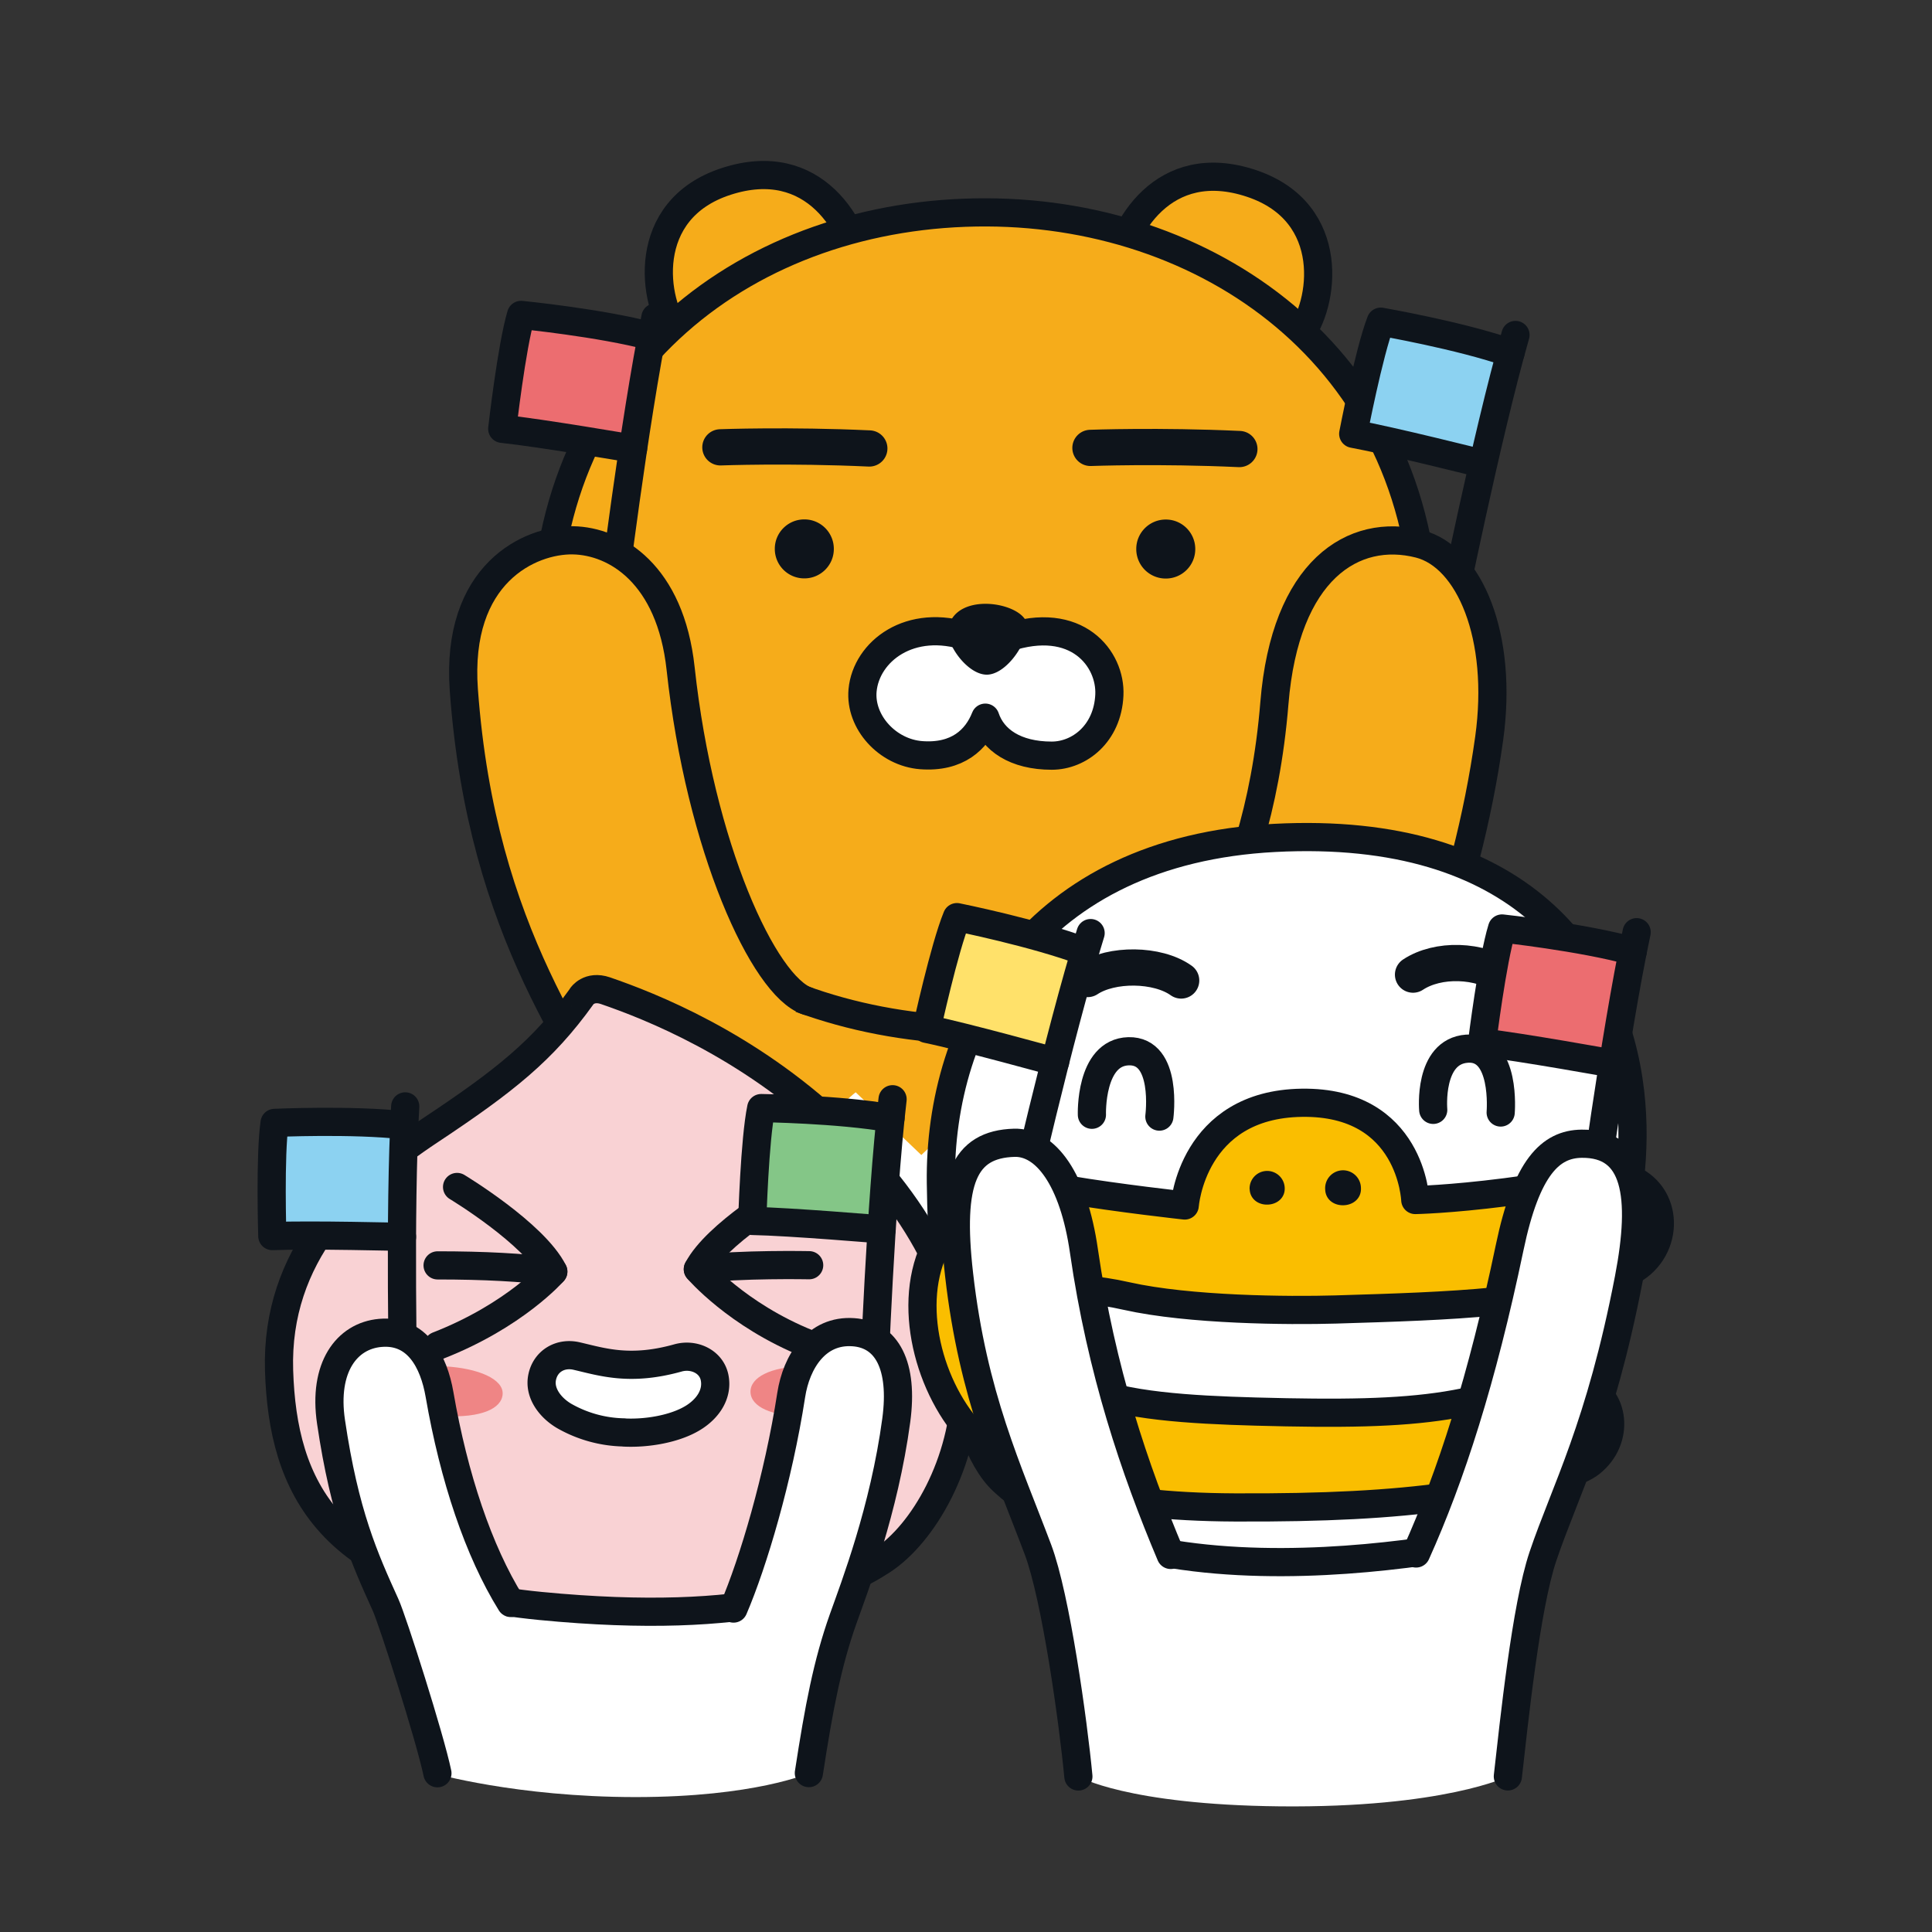 <svg xmlns="http://www.w3.org/2000/svg" width="102" height="102" fill="none"><rect width="100%" height="100%" fill="#333333" stroke="none"/><g clip-path="url(#a)"><path fill="#F6AC1A" d="M45.543 14.522c-.349-2.533-2.546-6.451-7.195-4.947-4.62 1.496-3.876 6.443-2.588 8.033"/><path stroke="#0E141B" stroke-linecap="round" stroke-linejoin="round" stroke-width="1.488" d="M45.543 14.522c-.349-2.533-2.546-6.451-7.195-4.947-4.62 1.496-3.876 6.443-2.588 8.033"/><path fill="#F6AC1A" d="M58.828 14.573c.366-2.533 2.593-6.434 7.234-4.892 4.607 1.535 3.83 6.473 2.529 8.054"/><path stroke="#0E141B" stroke-linecap="round" stroke-linejoin="round" stroke-width="1.488" d="M58.828 14.573c.366-2.533 2.593-6.434 7.234-4.892 4.607 1.535 3.83 6.473 2.529 8.054"/><path fill="#F6AC1A" d="M39.618 73.045c-2.715-5.087-5.193-10.264-5.678-11.059-2.592-4.267 4.765-21.233 17.28-21.186 12.122.047 27.486 7.969 19.508 19.622-.272.4-3.191 8.551-6.09 13.651"/><path stroke="#0E141B" stroke-linecap="round" stroke-linejoin="round" stroke-width="1.488" d="M39.618 73.045c-2.715-5.087-5.193-10.264-5.678-11.059-2.592-4.267 4.765-21.233 17.28-21.186 12.122.047 27.486 7.969 19.508 19.622-.272.4-3.191 8.551-6.09 13.651"/><path fill="#fff" d="M59.13 57.715s2.716 2.061 3.557 5.908c.978 4.45.239 9.57-1.648 11.517-1.785 1.84-4.476.93-8.909.349-4.241-.557-8.147-.345-9.613-3.235-1.39-2.732-1.913-6.49-1.012-9.32.83-2.605 3.03-4.777 3.672-5.266l3.464 3.311 3.57-3.362 3.85 3.345s1.2-1.1 3.074-3.247h-.005Z"/><path fill="#F6AC1A" stroke="#0E141B" stroke-linecap="round" stroke-linejoin="round" stroke-width="1.488" d="M28.773 33.26c.05-13.948 10.812-22.095 23.328-22.048 12.12.046 23.218 8.1 23.162 22.223C75.213 47.609 64.06 54.443 51.94 54.4c-11.925-.047-23.222-6.966-23.166-21.14Z"/><path fill="#0E141B" d="M57.57 23.647s3.626-.136 7.863.06l-7.862-.06Z"/><path stroke="#0E141B" stroke-linecap="round" stroke-linejoin="round" stroke-width="1.913" d="M57.57 23.647s3.626-.136 7.863.06"/><path fill="#fff" d="M51.145 33.63c-3.103-1.041-5.415.765-5.606 2.818-.153 1.675 1.317 3.285 3.094 3.421 1.916.145 2.932-.824 3.387-1.98.395 1.177 1.581 2.006 3.506 2.006 1.45 0 2.95-1.156 3.043-3.2.09-1.909-1.708-4.259-5.427-3.014l-1.012.447"/><path stroke="#0E141B" stroke-linecap="round" stroke-linejoin="round" stroke-width="1.488" d="M51.145 33.63c-3.103-1.041-5.415.765-5.606 2.818-.153 1.675 1.317 3.285 3.094 3.421 1.916.145 2.932-.824 3.387-1.98.395 1.177 1.581 2.006 3.506 2.006 1.45 0 2.95-1.156 3.043-3.2.09-1.909-1.708-4.259-5.427-3.014l-1.012.447"/><path fill="#0E141B" d="M38.033 23.617s3.626-.136 7.863.06l-7.863-.06Z"/><path stroke="#0E141B" stroke-linecap="round" stroke-linejoin="round" stroke-width="1.913" d="M38.033 23.617s3.626-.136 7.863.06"/><path fill="#0E141B" d="M50.052 33.227c-.119.782 1.033 2.41 2.062 2.392.922-.017 1.967-1.385 2.12-2.452.187-1.317-3.846-2.104-4.182.064v-.004ZM44.022 28.985c0 .859-.702 1.556-1.564 1.551a1.554 1.554 0 0 1-1.552-1.564c0-.858.702-1.555 1.564-1.55.859 0 1.556.7 1.552 1.563ZM63.104 28.994c0 .858-.701 1.555-1.564 1.55a1.554 1.554 0 0 1-1.551-1.563c0-.859.701-1.556 1.564-1.552.858 0 1.555.702 1.551 1.565Z"/><path fill="#EC6D70" d="M33.422 23.69s-4.853-.834-6.906-1.05c0 0 .493-4.335.994-6.014 0 0 4.174.412 6.894 1.135"/><path stroke="#0E141B" stroke-linecap="round" stroke-linejoin="round" stroke-width="1.488" d="M33.422 23.69s-4.853-.834-6.906-1.05c0 0 .493-4.335.994-6.014 0 0 4.174.412 6.894 1.135"/><path stroke="#0E141B" stroke-linecap="round" stroke-linejoin="round" stroke-width="1.488" d="M32.304 31.884s1.173-9.593 2.3-15.126"/><path fill="#F6AC1A" d="M33.592 61.136c-2.83-5.538-8.151-11.683-9.103-24.697-.45-6.166 3.502-7.951 5.758-7.913 2.257.038 5.147 1.785 5.687 6.774 1.024 9.44 4.39 16.771 6.68 17.549"/><path stroke="#0E141B" stroke-linecap="round" stroke-linejoin="round" stroke-width="1.488" d="M33.592 61.136c-2.83-5.538-8.151-11.683-9.103-24.697-.45-6.166 3.502-7.951 5.758-7.913 2.257.038 5.147 1.785 5.687 6.774 1.024 9.44 4.39 16.771 6.68 17.549"/><path fill="#8CD2F1" d="M78.247 24.476s-4.777-1.203-6.804-1.573c0 0 .824-4.284 1.453-5.92 0 0 4.19.727 6.847 1.658"/><path stroke="#0E141B" stroke-linecap="round" stroke-linejoin="round" stroke-width="1.488" d="M78.247 24.476s-4.777-1.203-6.804-1.573c0 0 .824-4.284 1.453-5.92 0 0 4.19.727 6.847 1.658"/><path stroke="#0E141B" stroke-linecap="round" stroke-linejoin="round" stroke-width="1.488" d="M76.56 32.59s1.9-9.478 3.45-14.906"/><path fill="#F6AC1A" d="M61.327 52.917s5.028-4.407 5.955-15.797c.57-7.026 4.165-9.295 7.658-8.403 2.635.676 4.433 4.88 3.68 10.277-1.16 8.338-4.453 16.949-8.053 21.9"/><path stroke="#0E141B" stroke-linecap="round" stroke-linejoin="round" stroke-width="1.488" d="M61.327 52.917s5.028-4.407 5.955-15.797c.57-7.026 4.165-9.295 7.658-8.403 2.635.676 4.433 4.88 3.68 10.277-1.16 8.338-4.453 16.949-8.053 21.9"/><path fill="#fff" d="M42.704 93.61c.408-4.857.9-4.904 2.469-9.375.744-2.12-1.913-5.886-5.419-.71l-14.33-1.22c-.46-3.128-6.593-2.1-5.454 1.076 1.615 4.5 2.912 10.234 2.912 10.234s4.377 1.262 10.676 1.262c6.298 0 9.141-1.262 9.141-1.262l.005-.005Z"/><path fill="#F9D2D4" stroke="#0E141B" stroke-linecap="round" stroke-linejoin="round" stroke-width="1.488" d="M30.71 52.602s.387-.595 1.258-.297c2.346.807 7.472 2.813 12.16 7.229 4.798 4.518 6.914 9.299 6.85 13.506-.063 4.204-2.23 7.922-4.394 9.342-2.163 1.415-6.796 3.498-18.05 2.405-11.254-1.092-13.604-6.332-13.8-12.422-.19-6.095 3.83-9.937 7.982-12.69 3.952-2.623 5.95-4.217 7.994-7.064v-.009Z"/><path fill="#fff" stroke="#0E141B" stroke-linecap="round" stroke-linejoin="round" stroke-width="1.488" d="M32.941 75.624a6.604 6.604 0 0 1-3.157-.87c-.736-.434-1.343-1.22-1.156-2.062.182-.842.964-1.296 1.814-1.1 1.356.314 2.822.807 5.347.101.841-.238 1.768.187 1.938 1.037.17.846-.327 1.62-1.118 2.112-.952.595-2.456.85-3.668.787v-.005Z"/><path fill="#EF8585" d="M26.537 73.597c.042-.782-1.271-1.364-3.077-1.462-1.628-.085-2.771.37-2.814 1.152-.042.782 1.037 1.381 2.797 1.475 1.95.102 3.051-.387 3.094-1.165ZM45.521 73.372c-.017-.782-1.364-1.27-3.174-1.237-1.628.034-2.737.57-2.725 1.352.013.782 1.13 1.305 2.899 1.27 1.955-.038 3.017-.603 3-1.385Z"/><path stroke="#0E141B" stroke-linecap="round" stroke-linejoin="round" stroke-width="1.488" d="M24.131 62.666s4.072 2.453 5.083 4.467c0 0-2.019 2.325-6.099 3.914"/><path stroke="#0E141B" stroke-linecap="round" stroke-linejoin="round" stroke-width="1.488" d="M23.103 66.806c2.46 0 4.495.109 6.107.327M41.599 62.917s-3.8 2.236-4.756 4.093c0 0 2.057 2.418 5.827 3.931"/><path stroke="#0E141B" stroke-linecap="round" stroke-linejoin="round" stroke-width="1.488" d="M42.72 66.797s-3.629-.072-5.877.208"/><path fill="#84C687" d="M46.546 64.906s-4.811-.408-6.83-.446c0 0 .123-4.276.472-5.959 0 0 4.11.056 6.825.536"/><path stroke="#0E141B" stroke-linecap="round" stroke-linejoin="round" stroke-width="1.488" d="M46.546 64.906s-4.811-.408-6.83-.446c0 0 .123-4.276.472-5.959 0 0 4.11.056 6.825.536"/><path stroke="#0E141B" stroke-linecap="round" stroke-linejoin="round" stroke-width="1.488" d="M46.138 72.998s.344-9.47.986-14.964"/><path fill="#8CD2F1" d="M21.224 65.301s-4.824-.123-6.847-.042c0 0-.131-4.276.12-5.976 0 0 4.105-.187 6.846.128"/><path stroke="#0E141B" stroke-linecap="round" stroke-linejoin="round" stroke-width="1.488" d="M21.224 65.301s-4.824-.123-6.847-.042c0 0-.131-4.276.12-5.976 0 0 4.105-.187 6.846.128"/><path stroke="#0E141B" stroke-linecap="round" stroke-linejoin="round" stroke-width="1.488" d="M21.292 73.406s-.217-9.47.102-14.994"/><path fill="#fff" d="M26.97 84.63c-1.704-2.745-3.004-6.617-3.765-11.007-.302-1.747-1.182-3.426-3.132-3.252-1.768.158-3.022 1.82-2.597 4.692.722 4.896 1.764 7.204 2.877 9.66.383.838 2.355 7.034 2.741 8.896"/><path stroke="#0E141B" stroke-linecap="round" stroke-linejoin="round" stroke-width="1.488" d="M26.97 84.63c-1.704-2.745-3.004-6.617-3.765-11.007-.302-1.747-1.182-3.426-3.132-3.252-1.768.158-3.022 1.82-2.597 4.692.722 4.896 1.764 7.204 2.877 9.66.383.838 2.355 7.034 2.741 8.896"/><path fill="#fff" d="M38.726 84.924c1.033-2.41 2.367-6.877 3.047-11.28.272-1.75 1.33-3.447 3.281-3.31 1.772.123 2.652 1.767 2.265 4.645-.641 4.76-2.21 8.814-2.805 10.489-.833 2.346-1.279 4.692-1.81 8.143"/><path stroke="#0E141B" stroke-linecap="round" stroke-linejoin="round" stroke-width="1.488" d="M38.726 84.924c1.033-2.41 2.367-6.877 3.047-11.28.272-1.75 1.33-3.447 3.281-3.31 1.772.123 2.652 1.767 2.265 4.645-.641 4.76-2.21 8.814-2.805 10.489-.833 2.346-1.279 4.692-1.81 8.143"/><path fill="#fff" d="M56.933 93.785s-1.096-7.28-1.789-9.342c-2.133-6.37 5.253-9.154 13.158-9.095 6.54.051 14.25 3.97 12.385 9.737-.566 1.747-.192 5.946-1.08 8.704 0 0-3.387 1.666-12.044 1.577-8.084-.085-10.634-1.577-10.634-1.577l.004-.004Z"/><path fill="#fff" stroke="#0E141B" stroke-linecap="round" stroke-linejoin="round" stroke-width="1.488" d="M83.968 66.857c.356-1.773 1.848-2.453 2.086-4.616.157-1.415.2-2.937.009-4.59-.803-6.949-5.734-14.097-18.777-13.413-12.707.667-17.727 9.665-17.612 18.233.077 5.571.778 13.404 3.277 15.72 8.309 7.693 27.79 2.67 27.79 2.67.124-1 1.637-7.476 2.13-9.402.57-2.205.99-4.097 1.092-4.607l.005.005Z"/><path stroke="#0E141B" stroke-linecap="round" stroke-linejoin="round" stroke-width="1.913" d="M62.36 51.765c-1.25-.893-3.68-.91-4.938-.077"/><path fill="#FABE00" stroke="#0E141B" stroke-linecap="round" stroke-linejoin="round" stroke-width="1.488" d="M85.748 67.265c2.266-.876 2.53-3.85.566-4.913-1.22-.663-3.094.119-6.822.59-3 .383-4.772.413-4.772.413s-.192-5.215-5.989-5.134c-5.805.08-6.183 5.423-6.183 5.423s-3.52-.387-6.159-.833c-2.996-.502-5.916.612-7.076 3.14-1.479 3.218-.115 7.803 2.376 10.124 2.333 2.172 6.396 3.48 13.502 3.51 4.756.022 8.215-.161 11.3-.59 2.253-.31 6.295-.825 7.477-1.751 1.572-1.233 1.296-3.55-.374-4.123-1.348-.459-4.616.667-7.23 1.08-2.584.408-5.567.446-10.072.323-3.515-.098-6.932-.306-9.061-1.233-2.193-.952-2.81-2.252-2.627-3.345.28-1.687 1.543-2.27 4.875-1.521 3.315.744 8.572.782 11.025.71 6.175-.187 11.27-.34 15.244-1.875v.005Z"/><path fill="#0E141B" d="M65.977 62.79c.022.51.45.828.96.807.51-.021.915-.374.889-.888a.927.927 0 1 0-1.853.076M69.964 62.806c.02.523.459.846.981.825.523-.021.931-.383.906-.905a.945.945 0 1 0-1.887.08Z"/><path stroke="#0E141B" stroke-linecap="round" stroke-linejoin="round" stroke-width="1.913" d="M79.556 51.642c-1.436-1.016-3.655-1.046-4.955-.187"/><path stroke="#0E141B" stroke-linecap="round" stroke-linejoin="round" stroke-width="1.488" d="M57.647 58.854s-.115-3.298 1.938-3.353c2.083-.051 1.624 3.45 1.624 3.45M75.667 58.595s-.272-3.082 1.781-3.23c2.078-.15 1.78 3.37 1.78 3.37"/><path fill="#FFE16A" d="M55.705 56.057s-4.76-1.321-6.783-1.738c0 0 .93-4.275 1.598-5.899 0 0 4.122.829 6.762 1.823"/><path stroke="#0E141B" stroke-linecap="round" stroke-linejoin="round" stroke-width="1.488" d="M55.705 56.057s-4.76-1.321-6.783-1.738c0 0 .93-4.275 1.598-5.899 0 0 4.122.829 6.762 1.823"/><path stroke="#0E141B" stroke-linecap="round" stroke-linejoin="round" stroke-width="1.488" d="M53.763 64.12s2.133-9.452 3.816-14.858"/><path fill="#fff" d="M61.808 82.093C59.9 77.57 58.14 72.36 57.226 66.045c-.548-3.812-2.031-5.759-3.68-5.712-2.67.08-3.477 2.01-2.911 6.957.73 6.426 2.588 10.328 4.165 14.522.943 2.504 1.861 9.083 2.133 11.977"/><path stroke="#0E141B" stroke-linecap="round" stroke-linejoin="round" stroke-width="1.488" d="M61.808 82.093C59.9 77.57 58.14 72.36 57.226 66.045c-.548-3.812-2.031-5.759-3.68-5.712-2.67.08-3.477 2.01-2.911 6.957.73 6.426 2.588 10.328 4.165 14.522.943 2.504 1.861 9.083 2.133 11.977"/><path fill="#EC6D70" d="M85.162 56.155s-4.858-.88-6.915-1.114c0 0 .535-4.343 1.054-6.022 0 0 4.182.45 6.902 1.199"/><path stroke="#0E141B" stroke-linecap="round" stroke-linejoin="round" stroke-width="1.488" d="M85.162 56.155s-4.858-.88-6.915-1.114c0 0 .535-4.343 1.054-6.022 0 0 4.182.45 6.902 1.199"/><path stroke="#0E141B" stroke-linecap="round" stroke-linejoin="round" stroke-width="1.488" d="M83.968 64.362s1.262-9.61 2.439-15.147"/><path fill="#fff" d="M74.762 82.016c1.836-4.08 3.477-9.154 4.943-16.163.884-4.232 2.154-5.452 3.8-5.47 2.898-.029 3.331 2.75 2.49 7.12-1.509 7.84-3.37 11.211-4.535 14.662-.897 2.656-1.53 8.768-1.853 11.62"/><path stroke="#0E141B" stroke-linecap="round" stroke-linejoin="round" stroke-width="1.488" d="M74.762 82.016c1.836-4.08 3.477-9.154 4.943-16.163.884-4.232 2.154-5.452 3.8-5.47 2.898-.029 3.331 2.75 2.49 7.12-1.509 7.84-3.37 11.211-4.535 14.662-.897 2.656-1.53 8.768-1.853 11.62"/></g><defs><clipPath id="a"><path fill="#fff" d="M13.6 8.5h74.775v86.866H13.6z"/></clipPath></defs></svg>